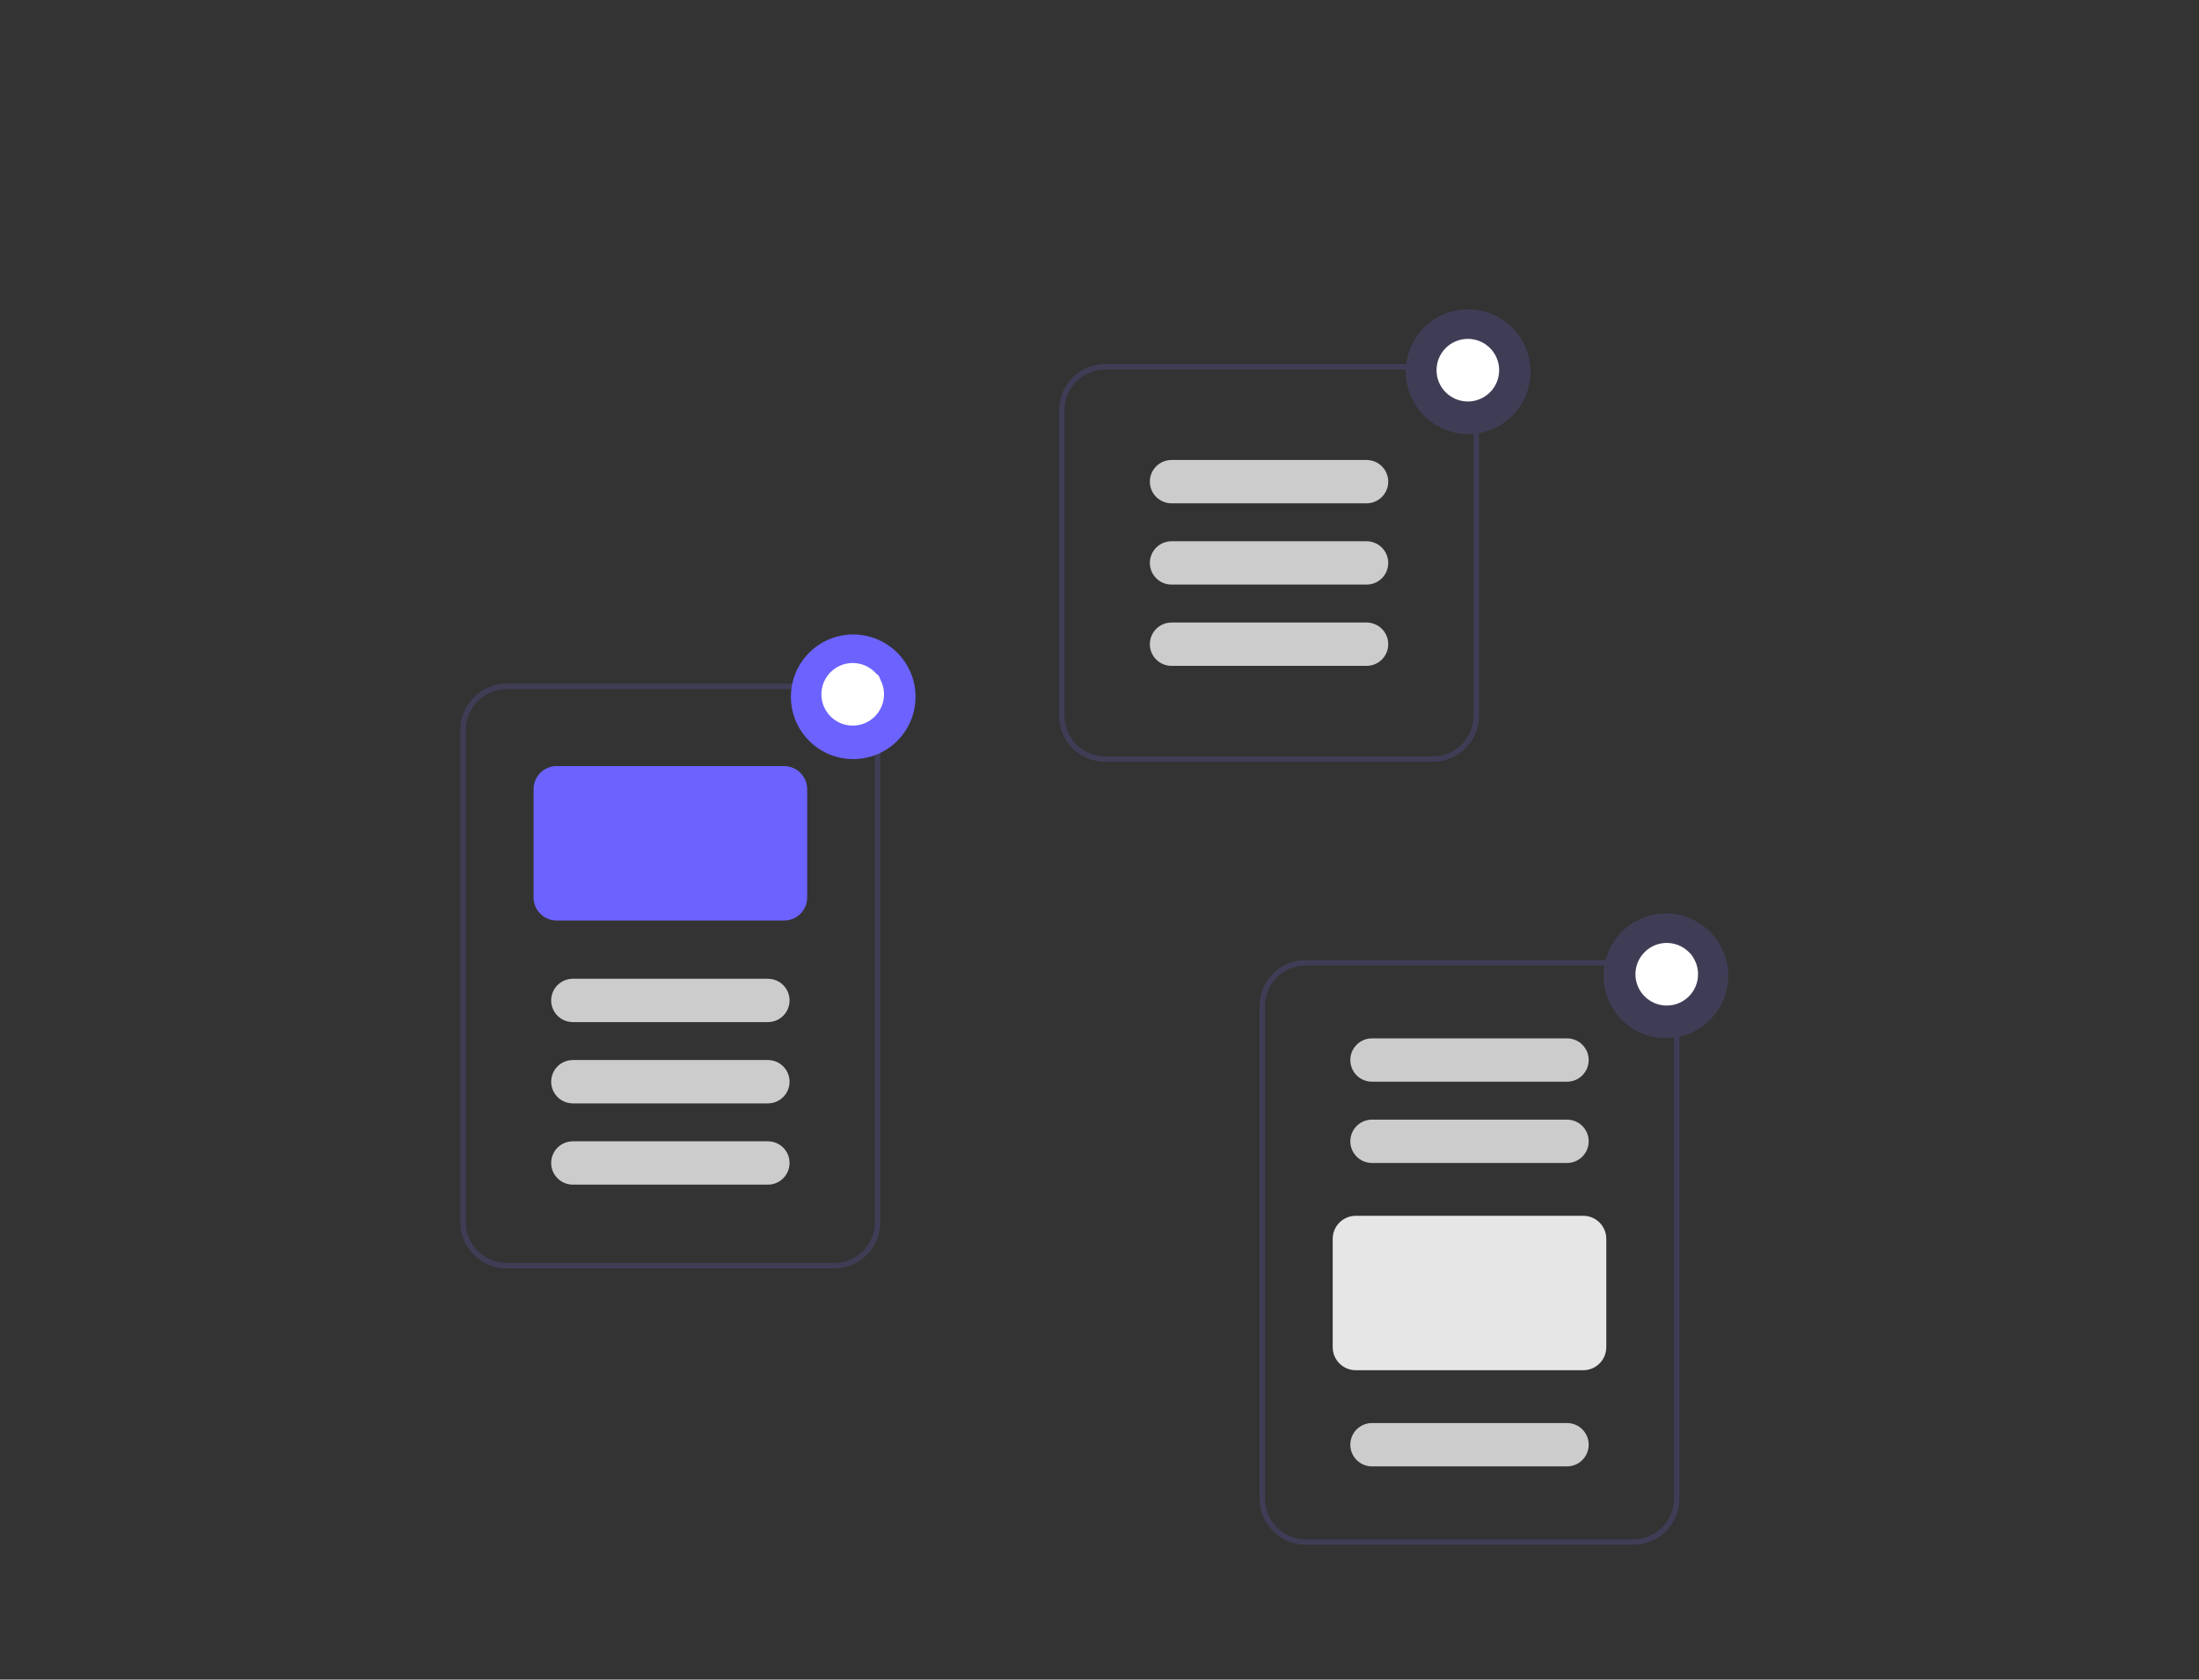<svg width="597" height="456" viewBox="0 0 597 456" fill="none" xmlns="http://www.w3.org/2000/svg">
<rect x="0" y="0" width="597" height="456" fill="#333333" stroke="none"/>
<path d="M226.491 344.361H137.502C134.188 344.358 131.01 343.039 128.666 340.695C126.322 338.351 125.004 335.173 125 331.858V198.124C125.004 194.809 126.322 191.631 128.666 189.287C131.01 186.943 134.188 185.624 137.502 185.621H226.491C229.805 185.624 232.983 186.943 235.327 189.287C237.671 191.631 238.989 194.809 238.993 198.124V331.858C238.989 335.173 237.671 338.351 235.327 340.695C232.983 343.039 229.805 344.358 226.491 344.361V344.361ZM137.502 187.092C134.578 187.095 131.774 188.258 129.706 190.327C127.637 192.395 126.474 195.199 126.471 198.124V331.858C126.474 334.783 127.637 337.587 129.706 339.655C131.774 341.724 134.578 342.887 137.502 342.89H226.491C229.415 342.887 232.219 341.724 234.287 339.655C236.356 337.587 237.519 334.783 237.522 331.858V198.124C237.519 195.199 236.356 192.395 234.287 190.327C232.219 188.258 229.415 187.095 226.491 187.092H137.502Z" fill="#3F3D56"/>
<path d="M212.886 249.914H151.109C149.451 249.912 147.862 249.253 146.69 248.081C145.518 246.909 144.859 245.32 144.857 243.662V214.243C144.859 212.585 145.518 210.996 146.69 209.824C147.862 208.652 149.451 207.993 151.109 207.991H212.886C214.543 207.993 216.132 208.652 217.304 209.824C218.476 210.996 219.135 212.585 219.137 214.243V243.662C219.135 245.32 218.476 246.909 217.304 248.081C216.132 249.253 214.543 249.912 212.886 249.914Z" fill="#6C63FF"/>
<path d="M208.472 277.494H155.52C153.96 277.494 152.463 276.874 151.36 275.771C150.257 274.668 149.637 273.171 149.637 271.61C149.637 270.05 150.257 268.553 151.36 267.45C152.463 266.346 153.96 265.727 155.52 265.727H208.472C210.032 265.727 211.529 266.346 212.632 267.45C213.735 268.553 214.355 270.05 214.355 271.61C214.355 273.171 213.735 274.668 212.632 275.771C211.529 276.874 210.032 277.494 208.472 277.494Z" fill="#CCCCCC"/>
<path d="M208.472 299.559H155.52C153.96 299.559 152.463 298.939 151.36 297.835C150.257 296.732 149.637 295.235 149.637 293.675C149.637 292.114 150.257 290.618 151.36 289.514C152.463 288.411 153.96 287.791 155.52 287.791H208.472C210.032 287.791 211.529 288.411 212.632 289.514C213.735 290.618 214.355 292.114 214.355 293.675C214.355 295.235 213.735 296.732 212.632 297.835C211.529 298.939 210.032 299.559 208.472 299.559Z" fill="#CCCCCC"/>
<path d="M208.472 321.623H155.52C153.96 321.623 152.463 321.003 151.36 319.9C150.257 318.797 149.637 317.3 149.637 315.739C149.637 314.179 150.257 312.682 151.36 311.579C152.463 310.475 153.96 309.856 155.52 309.856H208.472C210.032 309.856 211.529 310.475 212.632 311.579C213.735 312.682 214.355 314.179 214.355 315.739C214.355 317.3 213.735 318.797 212.632 319.9C211.529 321.003 210.032 321.623 208.472 321.623Z" fill="#CCCCCC"/>
<path d="M443.446 419.381H354.458C351.143 419.377 347.965 418.058 345.621 415.714C343.277 413.37 341.959 410.192 341.955 406.877V273.143C341.959 269.828 343.277 266.65 345.621 264.306C347.965 261.962 351.143 260.644 354.458 260.64H443.446C446.76 260.644 449.938 261.962 452.282 264.306C454.626 266.65 455.944 269.828 455.948 273.143V406.877C455.944 410.192 454.626 413.37 452.282 415.714C449.938 418.058 446.76 419.377 443.446 419.381ZM354.458 262.111C351.533 262.114 348.729 263.278 346.661 265.346C344.593 267.414 343.429 270.218 343.426 273.143V406.877C343.429 409.802 344.593 412.607 346.661 414.675C348.729 416.743 351.533 417.906 354.458 417.91H443.446C446.37 417.906 449.174 416.743 451.243 414.675C453.311 412.607 454.474 409.802 454.477 406.877V273.143C454.474 270.218 453.311 267.414 451.243 265.346C449.174 263.278 446.37 262.114 443.446 262.111H354.458Z" fill="#3F3D56"/>
<path d="M425.427 293.675H372.475C370.915 293.675 369.418 293.055 368.315 291.952C367.212 290.848 366.592 289.352 366.592 287.791C366.592 286.231 367.212 284.734 368.315 283.631C369.418 282.527 370.915 281.907 372.475 281.907H425.427C426.987 281.907 428.484 282.527 429.587 283.631C430.691 284.734 431.31 286.231 431.31 287.791C431.31 289.352 430.691 290.848 429.587 291.952C428.484 293.055 426.987 293.675 425.427 293.675Z" fill="#CCCCCC"/>
<path d="M425.427 315.739H372.475C370.915 315.739 369.418 315.12 368.315 314.016C367.212 312.913 366.592 311.416 366.592 309.856C366.592 308.295 367.212 306.798 368.315 305.695C369.418 304.592 370.915 303.972 372.475 303.972H425.427C426.987 303.972 428.484 304.592 429.587 305.695C430.691 306.798 431.31 308.295 431.31 309.856C431.31 311.416 430.691 312.913 429.587 314.016C428.484 315.12 426.987 315.739 425.427 315.739Z" fill="#CCCCCC"/>
<path d="M429.839 372.004H368.062C366.404 372.002 364.816 371.342 363.644 370.17C362.472 368.999 361.813 367.41 361.811 365.752V336.333C361.813 334.675 362.472 333.086 363.644 331.914C364.816 330.742 366.404 330.083 368.062 330.081H429.839C431.496 330.083 433.085 330.742 434.257 331.914C435.429 333.086 436.088 334.675 436.09 336.333V365.752C436.088 367.41 435.429 368.999 434.257 370.17C433.085 371.342 431.496 372.002 429.839 372.004V372.004Z" fill="#E6E6E6"/>
<path d="M425.427 398.114H372.475C370.915 398.114 369.418 397.494 368.315 396.39C367.212 395.287 366.592 393.79 366.592 392.23C366.592 390.669 367.212 389.173 368.315 388.069C369.418 386.966 370.915 386.346 372.475 386.346H425.427C426.987 386.346 428.484 386.966 429.587 388.069C430.691 389.173 431.31 390.669 431.31 392.23C431.31 393.79 430.691 395.287 429.587 396.39C428.484 397.494 426.987 398.114 425.427 398.114Z" fill="#CCCCCC"/>
<path d="M389.022 206.826H300.034C296.719 206.822 293.541 205.504 291.197 203.16C288.853 200.816 287.535 197.637 287.531 194.323V111.337C287.535 108.022 288.853 104.844 291.197 102.5C293.541 100.156 296.719 98.837 300.034 98.834H389.022C392.337 98.837 395.514 100.156 397.858 102.5C400.202 104.844 401.521 108.022 401.524 111.337V194.323C401.521 197.637 400.202 200.816 397.858 203.16C395.514 205.504 392.337 206.822 389.022 206.826V206.826ZM300.034 100.305C297.109 100.308 294.305 101.471 292.237 103.539C290.169 105.608 289.005 108.412 289.002 111.337V194.323C289.005 197.248 290.169 200.052 292.237 202.12C294.305 204.188 297.109 205.352 300.034 205.355H389.022C391.947 205.352 394.751 204.188 396.819 202.12C398.887 200.052 400.05 197.248 400.053 194.323V111.337C400.05 108.412 398.887 105.608 396.819 103.539C394.751 101.471 391.947 100.308 389.022 100.305H300.034Z" fill="#3F3D56"/>
<path d="M371.005 180.778H318.053C316.493 180.778 314.997 180.158 313.893 179.055C312.79 177.951 312.17 176.455 312.17 174.894C312.17 173.334 312.79 171.837 313.893 170.734C314.997 169.63 316.493 169.01 318.053 169.01H371.005C372.565 169.01 374.062 169.63 375.165 170.734C376.269 171.837 376.889 173.334 376.889 174.894C376.889 176.455 376.269 177.951 375.165 179.055C374.062 180.158 372.565 180.778 371.005 180.778Z" fill="#CCCCCC"/>
<path d="M371.005 158.714H318.053C316.493 158.714 314.997 158.094 313.893 156.99C312.79 155.887 312.17 154.39 312.17 152.83C312.17 151.269 312.79 149.773 313.893 148.669C314.997 147.566 316.493 146.946 318.053 146.946H371.005C372.565 146.946 374.062 147.566 375.165 148.669C376.269 149.773 376.889 151.269 376.889 152.83C376.889 154.39 376.269 155.887 375.165 156.99C374.062 158.094 372.565 158.714 371.005 158.714Z" fill="#CCCCCC"/>
<path d="M371.005 136.649H318.053C316.493 136.649 314.997 136.029 313.893 134.926C312.79 133.822 312.17 132.326 312.17 130.765C312.17 129.205 312.79 127.708 313.893 126.605C314.997 125.501 316.493 124.881 318.053 124.881H371.005C372.565 124.881 374.062 125.501 375.165 126.605C376.269 127.708 376.889 129.205 376.889 130.765C376.889 132.326 376.269 133.822 375.165 134.926C374.062 136.029 372.565 136.649 371.005 136.649Z" fill="#CCCCCC"/>
<path d="M231.638 206.09C240.98 206.09 248.553 198.517 248.553 189.174C248.553 179.832 240.98 172.258 231.638 172.258C222.296 172.258 214.723 179.832 214.723 189.174C214.723 198.517 222.296 206.09 231.638 206.09Z" fill="#6C63FF"/>
<path d="M229.961 195.627C229.581 195.628 229.21 195.505 228.906 195.277L228.887 195.263L224.912 192.219C224.727 192.078 224.571 191.902 224.454 191.701C224.338 191.5 224.261 191.278 224.231 191.048C224.2 190.818 224.214 190.583 224.274 190.359C224.334 190.134 224.438 189.923 224.579 189.739C224.72 189.554 224.897 189.4 225.098 189.283C225.299 189.167 225.522 189.092 225.752 189.062C225.983 189.032 226.217 189.047 226.441 189.108C226.666 189.169 226.876 189.273 227.06 189.415L229.635 191.389L235.72 183.454C235.861 183.269 236.037 183.115 236.237 182.999C236.438 182.883 236.66 182.808 236.89 182.777C237.12 182.747 237.353 182.762 237.577 182.822C237.802 182.882 238.012 182.985 238.196 183.127L238.158 183.178L238.197 183.127C238.568 183.413 238.811 183.834 238.872 184.298C238.933 184.762 238.808 185.232 238.523 185.604L231.366 194.938C231.201 195.153 230.988 195.327 230.744 195.447C230.501 195.566 230.233 195.628 229.961 195.627V195.627Z" fill="white"/>
<path d="M452.271 281.845C461.613 281.845 469.186 274.272 469.186 264.929C469.186 255.586 461.613 248.013 452.271 248.013C442.929 248.013 435.355 255.586 435.355 264.929C435.355 274.272 442.929 281.845 452.271 281.845Z" fill="#3F3D56"/>
<path d="M450.594 271.382C450.214 271.383 449.843 271.26 449.539 271.032L449.52 271.017L445.545 267.974C445.36 267.833 445.204 267.657 445.087 267.456C444.97 267.255 444.894 267.033 444.863 266.803C444.832 266.572 444.847 266.338 444.907 266.113C444.967 265.889 445.07 265.678 445.212 265.494C445.353 265.309 445.53 265.154 445.731 265.038C445.932 264.922 446.155 264.847 446.385 264.817C446.616 264.786 446.85 264.802 447.074 264.863C447.299 264.923 447.509 265.028 447.693 265.17L450.268 267.144L456.352 259.208C456.493 259.024 456.669 258.87 456.87 258.754C457.071 258.638 457.293 258.562 457.523 258.532C457.753 258.502 457.986 258.517 458.21 258.577C458.434 258.637 458.644 258.74 458.828 258.881L458.791 258.933L458.829 258.882C459.201 259.168 459.444 259.589 459.505 260.053C459.566 260.517 459.441 260.987 459.156 261.358L451.999 270.693C451.834 270.908 451.621 271.082 451.377 271.202C451.134 271.321 450.866 271.383 450.594 271.382Z" fill="white"/>
<path d="M398.583 117.832C407.925 117.832 415.498 110.259 415.498 100.916C415.498 91.574 407.925 84 398.583 84C389.241 84 381.668 91.574 381.668 100.916C381.668 110.259 389.241 117.832 398.583 117.832Z" fill="#3F3D56"/>
<path d="M398.5 109C403.194 109 407 105.194 407 100.5C407 95.806 403.194 92 398.5 92C393.806 92 390 95.806 390 100.5C390 105.194 393.806 109 398.5 109Z" fill="white"/>
<path d="M452.5 273C457.194 273 461 269.194 461 264.5C461 259.806 457.194 256 452.5 256C447.806 256 444 259.806 444 264.5C444 269.194 447.806 273 452.5 273Z" fill="white"/>
<path d="M231.5 197C236.194 197 240 193.194 240 188.5C240 183.806 236.194 180 231.5 180C226.806 180 223 183.806 223 188.5C223 193.194 226.806 197 231.5 197Z" fill="white"/>
</svg>
